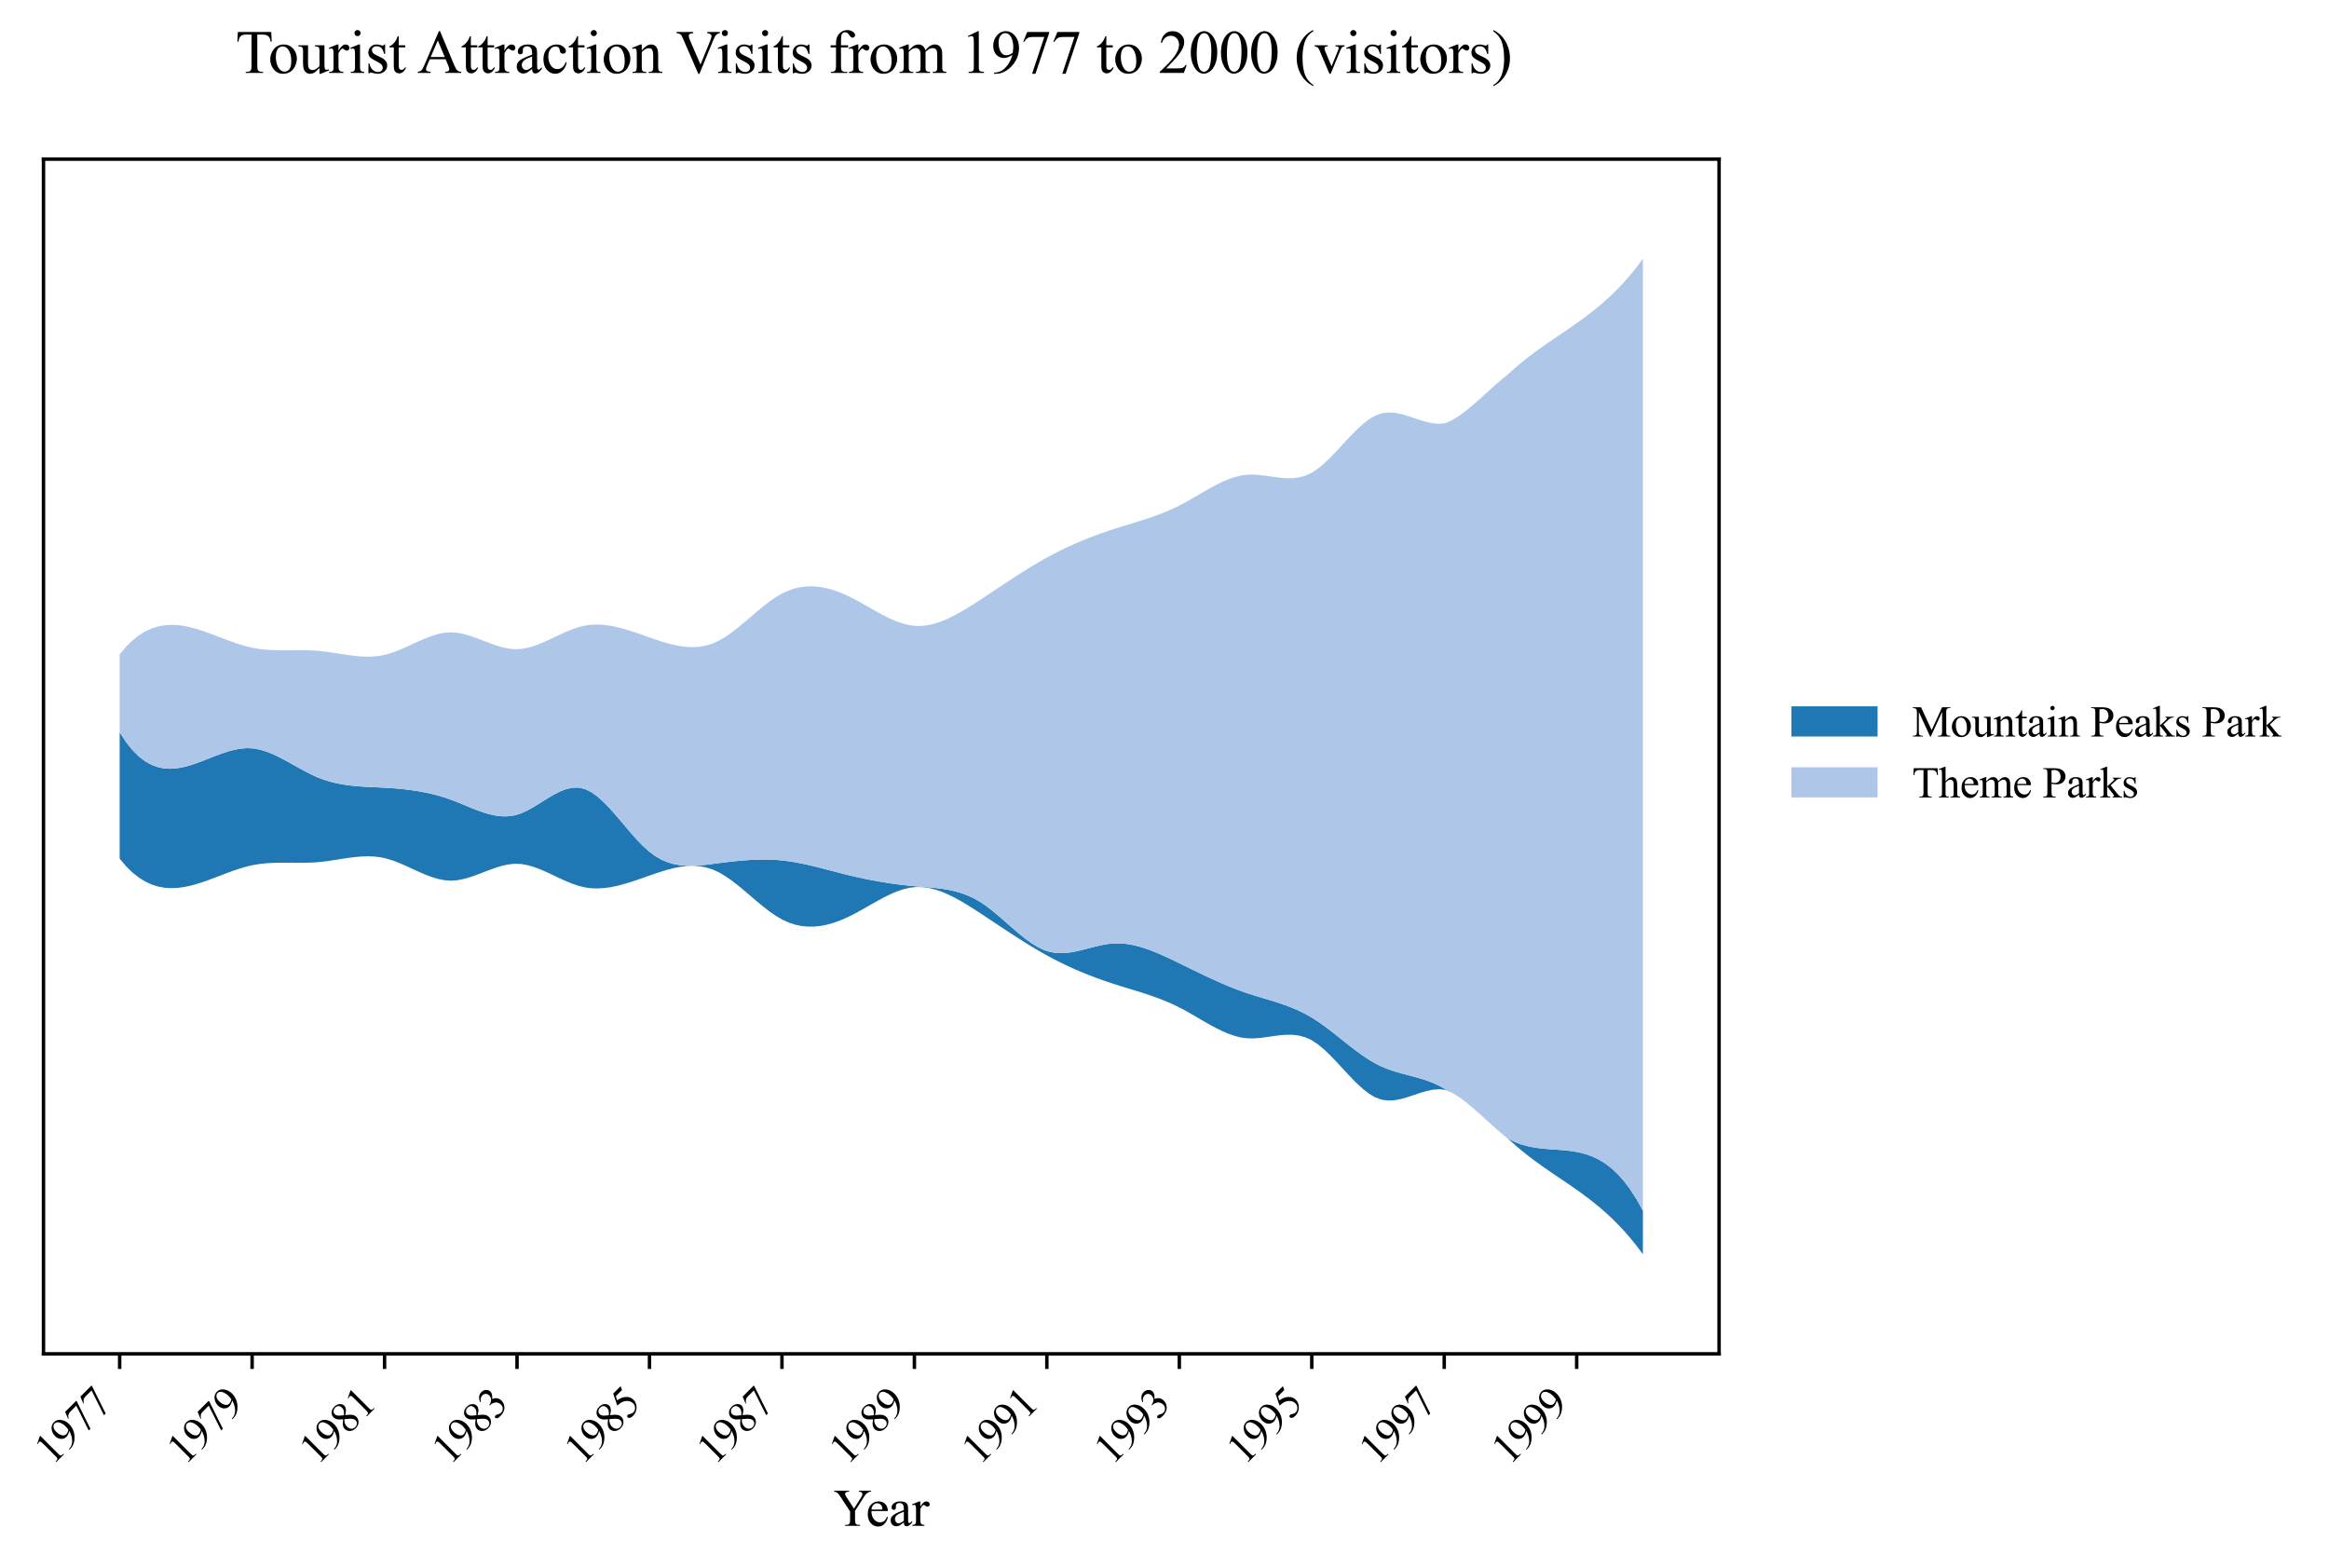 <?xml version="1.0" encoding="utf-8" standalone="no"?>
<!DOCTYPE svg PUBLIC "-//W3C//DTD SVG 1.1//EN"
  "http://www.w3.org/Graphics/SVG/1.1/DTD/svg11.dtd">
<svg xmlns:xlink="http://www.w3.org/1999/xlink" width="540.416pt" height="363.785pt" viewBox="0 0 540.416 363.785" xmlns="http://www.w3.org/2000/svg" version="1.1">
 <defs>
  <style type="text/css">*{stroke-linejoin: round; stroke-linecap: butt}</style>
 </defs>
 <g id="figure_1">
  <g id="patch_1">
   <path d="M 0 363.785 
L 540.416 363.785 
L 540.416 0 
L 0 0 
z
" style="fill: #ffffff"/>
  </g>
  <g id="axes_1">
   <g id="patch_2">
    <path d="M 10.092 314.121 
L 398.892 314.121 
L 398.892 36.921 
L 10.092 36.921 
z
" style="fill: #ffffff"/>
   </g>
   <g id="FillBetweenPolyCollection_1">
    <path d="M 27.765 169.9 
L 27.765 199.229 
L 29.244 200.976 
L 30.722 202.428 
L 32.201 203.605 
L 33.68 204.527 
L 35.159 205.214 
L 36.638 205.687 
L 38.117 205.966 
L 39.596 206.069 
L 41.075 206.019 
L 42.554 205.834 
L 44.032 205.535 
L 45.511 205.142 
L 46.99 204.676 
L 48.469 204.155 
L 49.948 203.601 
L 51.427 203.033 
L 52.906 202.471 
L 54.385 201.937 
L 55.864 201.449 
L 57.342 201.027 
L 58.821 200.693 
L 60.3 200.455 
L 61.779 200.299 
L 63.258 200.21 
L 64.737 200.17 
L 66.216 200.164 
L 67.695 200.174 
L 69.174 200.185 
L 70.652 200.179 
L 72.131 200.141 
L 73.61 200.054 
L 75.089 199.905 
L 76.568 199.706 
L 78.047 199.478 
L 79.526 199.243 
L 81.005 199.024 
L 82.484 198.842 
L 83.962 198.72 
L 85.441 198.678 
L 86.92 198.739 
L 88.399 198.925 
L 89.878 199.257 
L 91.357 199.73 
L 92.836 200.309 
L 94.315 200.957 
L 95.794 201.638 
L 97.272 202.313 
L 98.751 202.948 
L 100.23 203.504 
L 101.709 203.945 
L 103.188 204.234 
L 104.667 204.333 
L 106.146 204.222 
L 107.625 203.933 
L 109.104 203.508 
L 110.582 202.991 
L 112.061 202.426 
L 113.54 201.857 
L 115.019 201.327 
L 116.498 200.88 
L 117.977 200.56 
L 119.456 200.409 
L 120.935 200.468 
L 122.414 200.731 
L 123.892 201.158 
L 125.371 201.712 
L 126.85 202.354 
L 128.329 203.046 
L 129.808 203.748 
L 131.287 204.422 
L 132.766 205.03 
L 134.245 205.534 
L 135.724 205.894 
L 137.202 206.09 
L 138.681 206.137 
L 140.16 206.051 
L 141.639 205.85 
L 143.118 205.552 
L 144.597 205.174 
L 146.076 204.734 
L 147.555 204.249 
L 149.034 203.736 
L 150.512 203.214 
L 151.991 202.699 
L 153.47 202.212 
L 154.949 201.772 
L 156.428 201.401 
L 157.907 201.116 
L 159.386 200.94 
L 160.865 200.892 
L 162.344 200.992 
L 163.822 201.261 
L 165.301 201.718 
L 166.78 202.382 
L 168.259 203.245 
L 169.738 204.268 
L 171.217 205.411 
L 172.696 206.633 
L 174.175 207.895 
L 175.654 209.157 
L 177.132 210.377 
L 178.611 211.518 
L 180.09 212.537 
L 181.569 213.396 
L 183.048 214.064 
L 184.527 214.546 
L 186.006 214.853 
L 187.485 214.995 
L 188.964 214.982 
L 190.442 214.824 
L 191.921 214.533 
L 193.4 214.118 
L 194.879 213.591 
L 196.358 212.961 
L 197.837 212.24 
L 199.316 211.45 
L 200.795 210.618 
L 202.274 209.772 
L 203.752 208.941 
L 205.231 208.151 
L 206.71 207.431 
L 208.189 206.809 
L 209.668 206.312 
L 211.147 205.969 
L 212.626 205.806 
L 214.105 205.835 
L 215.584 206.041 
L 217.062 206.406 
L 218.541 206.91 
L 220.02 207.537 
L 221.499 208.266 
L 222.978 209.081 
L 224.457 209.963 
L 225.936 210.893 
L 227.415 211.854 
L 228.894 212.828 
L 230.372 213.809 
L 231.851 214.79 
L 233.33 215.768 
L 234.809 216.737 
L 236.288 217.692 
L 237.767 218.629 
L 239.246 219.542 
L 240.725 220.426 
L 242.204 221.278 
L 243.682 222.091 
L 245.161 222.865 
L 246.64 223.6 
L 248.119 224.299 
L 249.598 224.963 
L 251.077 225.594 
L 252.556 226.193 
L 254.035 226.762 
L 255.514 227.302 
L 256.992 227.816 
L 258.471 228.304 
L 259.95 228.77 
L 261.429 229.224 
L 262.908 229.674 
L 264.387 230.131 
L 265.866 230.604 
L 267.345 231.103 
L 268.824 231.636 
L 270.303 232.216 
L 271.781 232.849 
L 273.26 233.548 
L 274.739 234.318 
L 276.218 235.145 
L 277.697 236.004 
L 279.176 236.869 
L 280.655 237.714 
L 282.134 238.512 
L 283.613 239.239 
L 285.091 239.869 
L 286.57 240.374 
L 288.049 240.731 
L 289.528 240.912 
L 291.007 240.923 
L 292.486 240.808 
L 293.965 240.617 
L 295.444 240.4 
L 296.923 240.207 
L 298.401 240.086 
L 299.88 240.088 
L 301.359 240.262 
L 302.838 240.658 
L 304.317 241.325 
L 305.796 242.296 
L 307.275 243.525 
L 308.754 244.946 
L 310.233 246.492 
L 311.711 248.094 
L 313.19 249.686 
L 314.669 251.201 
L 316.148 252.572 
L 317.627 253.73 
L 319.106 254.61 
L 320.585 255.147 
L 322.064 255.349 
L 323.543 255.278 
L 325.021 255.002 
L 326.5 254.585 
L 327.979 254.096 
L 329.458 253.598 
L 330.937 253.16 
L 332.416 252.845 
L 333.895 252.722 
L 335.374 252.856 
L 336.853 253.49 
L 338.331 254.397 
L 339.81 255.466 
L 341.289 256.661 
L 342.768 257.943 
L 344.247 259.275 
L 345.726 260.621 
L 347.205 261.941 
L 348.684 263.2 
L 350.163 264.413 
L 351.641 265.746 
L 353.12 266.996 
L 354.599 268.173 
L 356.078 269.29 
L 357.557 270.36 
L 359.036 271.395 
L 360.515 272.407 
L 361.994 273.408 
L 363.473 274.41 
L 364.951 275.426 
L 366.43 276.468 
L 367.909 277.549 
L 369.388 278.68 
L 370.867 279.874 
L 372.346 281.143 
L 373.825 282.499 
L 375.304 283.955 
L 376.783 285.523 
L 378.261 287.216 
L 379.74 289.044 
L 381.219 291.021 
L 381.219 280.915 
L 381.219 280.915 
L 379.74 278.247 
L 378.261 275.948 
L 376.783 273.988 
L 375.304 272.34 
L 373.825 270.974 
L 372.346 269.863 
L 370.867 268.978 
L 369.388 268.289 
L 367.909 267.77 
L 366.43 267.39 
L 364.951 267.122 
L 363.473 266.937 
L 361.994 266.807 
L 360.515 266.703 
L 359.036 266.596 
L 357.557 266.458 
L 356.078 266.261 
L 354.599 265.975 
L 353.12 265.574 
L 351.641 265.026 
L 350.163 264.306 
L 348.684 263.2 
L 347.205 261.941 
L 345.726 260.621 
L 344.247 259.275 
L 342.768 257.943 
L 341.289 256.661 
L 339.81 255.466 
L 338.331 254.397 
L 336.853 253.49 
L 335.374 252.709 
L 333.895 251.887 
L 332.416 251.215 
L 330.937 250.661 
L 329.458 250.195 
L 327.979 249.785 
L 326.5 249.398 
L 325.021 249.005 
L 323.543 248.574 
L 322.064 248.072 
L 320.585 247.469 
L 319.106 246.734 
L 317.627 245.862 
L 316.148 244.876 
L 314.669 243.804 
L 313.19 242.67 
L 311.711 241.502 
L 310.233 240.326 
L 308.754 239.167 
L 307.275 238.052 
L 305.796 237.007 
L 304.317 236.058 
L 302.838 235.224 
L 301.359 234.494 
L 299.88 233.852 
L 298.401 233.283 
L 296.923 232.77 
L 295.444 232.297 
L 293.965 231.848 
L 292.486 231.407 
L 291.007 230.958 
L 289.528 230.485 
L 288.049 229.973 
L 286.57 229.418 
L 285.091 228.825 
L 283.613 228.2 
L 282.134 227.546 
L 280.655 226.869 
L 279.176 226.173 
L 277.697 225.464 
L 276.218 224.745 
L 274.739 224.022 
L 273.26 223.3 
L 271.781 222.587 
L 270.303 221.895 
L 268.824 221.241 
L 267.345 220.637 
L 265.866 220.099 
L 264.387 219.64 
L 262.908 219.275 
L 261.429 219.019 
L 259.95 218.886 
L 258.471 218.89 
L 256.992 219.039 
L 255.514 219.307 
L 254.035 219.652 
L 252.556 220.036 
L 251.077 220.417 
L 249.598 220.756 
L 248.119 221.012 
L 246.64 221.145 
L 245.161 221.115 
L 243.682 220.881 
L 242.204 220.404 
L 240.725 219.685 
L 239.246 218.765 
L 237.767 217.685 
L 236.288 216.488 
L 234.809 215.218 
L 233.33 213.916 
L 231.851 212.625 
L 230.372 211.388 
L 228.894 210.247 
L 227.415 209.245 
L 225.936 208.411 
L 224.457 207.734 
L 222.978 207.195 
L 221.499 206.774 
L 220.02 206.451 
L 218.541 206.208 
L 217.062 206.025 
L 215.584 205.882 
L 214.105 205.761 
L 212.626 205.642 
L 211.147 205.506 
L 209.668 205.347 
L 208.189 205.166 
L 206.71 204.962 
L 205.231 204.735 
L 203.752 204.486 
L 202.274 204.216 
L 200.795 203.923 
L 199.316 203.609 
L 197.837 203.274 
L 196.358 202.918 
L 194.879 202.544 
L 193.4 202.159 
L 191.921 201.771 
L 190.442 201.389 
L 188.964 201.02 
L 187.485 200.672 
L 186.006 200.352 
L 184.527 200.07 
L 183.048 199.832 
L 181.569 199.646 
L 180.09 199.52 
L 178.611 199.449 
L 177.132 199.43 
L 175.654 199.456 
L 174.175 199.522 
L 172.696 199.622 
L 171.217 199.753 
L 169.738 199.907 
L 168.259 200.08 
L 166.78 200.267 
L 165.301 200.461 
L 163.822 200.646 
L 162.344 200.795 
L 160.865 200.883 
L 159.386 200.881 
L 157.907 200.763 
L 156.428 200.502 
L 154.949 200.072 
L 153.47 199.445 
L 151.991 198.595 
L 150.512 197.494 
L 149.034 196.138 
L 147.555 194.585 
L 146.076 192.9 
L 144.597 191.152 
L 143.118 189.406 
L 141.639 187.73 
L 140.16 186.19 
L 138.681 184.854 
L 137.202 183.788 
L 135.724 183.059 
L 134.245 182.726 
L 132.766 182.766 
L 131.287 183.115 
L 129.808 183.706 
L 128.329 184.475 
L 126.85 185.357 
L 125.371 186.285 
L 123.892 187.196 
L 122.414 188.024 
L 120.935 188.703 
L 119.456 189.169 
L 117.977 189.394 
L 116.498 189.406 
L 115.019 189.234 
L 113.54 188.912 
L 112.061 188.469 
L 110.582 187.938 
L 109.104 187.35 
L 107.625 186.735 
L 106.146 186.127 
L 104.667 185.555 
L 103.188 185.046 
L 101.709 184.602 
L 100.23 184.218 
L 98.751 183.889 
L 97.272 183.611 
L 95.794 183.377 
L 94.315 183.185 
L 92.836 183.027 
L 91.357 182.901 
L 89.878 182.8 
L 88.399 182.72 
L 86.92 182.65 
L 85.441 182.579 
L 83.962 182.492 
L 82.484 182.376 
L 81.005 182.218 
L 79.526 182.005 
L 78.047 181.723 
L 76.568 181.358 
L 75.089 180.898 
L 73.61 180.329 
L 72.131 179.65 
L 70.652 178.889 
L 69.174 178.077 
L 67.695 177.246 
L 66.216 176.428 
L 64.737 175.656 
L 63.258 174.96 
L 61.779 174.373 
L 60.3 173.928 
L 58.821 173.654 
L 57.342 173.581 
L 55.864 173.694 
L 54.385 173.963 
L 52.906 174.357 
L 51.427 174.845 
L 49.948 175.394 
L 48.469 175.975 
L 46.99 176.556 
L 45.511 177.105 
L 44.032 177.592 
L 42.554 177.985 
L 41.075 178.254 
L 39.596 178.366 
L 38.117 178.291 
L 36.638 177.997 
L 35.159 177.454 
L 33.68 176.63 
L 32.201 175.493 
L 30.722 174.014 
L 29.244 172.16 
L 27.765 169.9 
z
" clip-path="url(#pa3f9a7dbad)" style="fill: #1f77b4"/>
   </g>
   <g id="FillBetweenPolyCollection_2">
    <path d="M 27.765 151.814 
L 27.765 169.9 
L 29.244 172.16 
L 30.722 174.014 
L 32.201 175.493 
L 33.68 176.63 
L 35.159 177.454 
L 36.638 177.997 
L 38.117 178.291 
L 39.596 178.366 
L 41.075 178.254 
L 42.554 177.985 
L 44.032 177.592 
L 45.511 177.105 
L 46.99 176.556 
L 48.469 175.975 
L 49.948 175.394 
L 51.427 174.845 
L 52.906 174.357 
L 54.385 173.963 
L 55.864 173.694 
L 57.342 173.581 
L 58.821 173.654 
L 60.3 173.928 
L 61.779 174.373 
L 63.258 174.96 
L 64.737 175.656 
L 66.216 176.428 
L 67.695 177.246 
L 69.174 178.077 
L 70.652 178.889 
L 72.131 179.65 
L 73.61 180.329 
L 75.089 180.898 
L 76.568 181.358 
L 78.047 181.723 
L 79.526 182.005 
L 81.005 182.218 
L 82.484 182.376 
L 83.962 182.492 
L 85.441 182.579 
L 86.92 182.65 
L 88.399 182.72 
L 89.878 182.8 
L 91.357 182.901 
L 92.836 183.027 
L 94.315 183.185 
L 95.794 183.377 
L 97.272 183.611 
L 98.751 183.889 
L 100.23 184.218 
L 101.709 184.602 
L 103.188 185.046 
L 104.667 185.555 
L 106.146 186.127 
L 107.625 186.735 
L 109.104 187.35 
L 110.582 187.938 
L 112.061 188.469 
L 113.54 188.912 
L 115.019 189.234 
L 116.498 189.406 
L 117.977 189.394 
L 119.456 189.169 
L 120.935 188.703 
L 122.414 188.024 
L 123.892 187.196 
L 125.371 186.285 
L 126.85 185.357 
L 128.329 184.475 
L 129.808 183.706 
L 131.287 183.115 
L 132.766 182.766 
L 134.245 182.726 
L 135.724 183.059 
L 137.202 183.788 
L 138.681 184.854 
L 140.16 186.19 
L 141.639 187.73 
L 143.118 189.406 
L 144.597 191.152 
L 146.076 192.9 
L 147.555 194.585 
L 149.034 196.138 
L 150.512 197.494 
L 151.991 198.595 
L 153.47 199.445 
L 154.949 200.072 
L 156.428 200.502 
L 157.907 200.763 
L 159.386 200.881 
L 160.865 200.883 
L 162.344 200.795 
L 163.822 200.646 
L 165.301 200.461 
L 166.78 200.267 
L 168.259 200.08 
L 169.738 199.907 
L 171.217 199.753 
L 172.696 199.622 
L 174.175 199.522 
L 175.654 199.456 
L 177.132 199.43 
L 178.611 199.449 
L 180.09 199.52 
L 181.569 199.646 
L 183.048 199.832 
L 184.527 200.07 
L 186.006 200.352 
L 187.485 200.672 
L 188.964 201.02 
L 190.442 201.389 
L 191.921 201.771 
L 193.4 202.159 
L 194.879 202.544 
L 196.358 202.918 
L 197.837 203.274 
L 199.316 203.609 
L 200.795 203.923 
L 202.274 204.216 
L 203.752 204.486 
L 205.231 204.735 
L 206.71 204.962 
L 208.189 205.166 
L 209.668 205.347 
L 211.147 205.506 
L 212.626 205.642 
L 214.105 205.761 
L 215.584 205.882 
L 217.062 206.025 
L 218.541 206.208 
L 220.02 206.451 
L 221.499 206.774 
L 222.978 207.195 
L 224.457 207.734 
L 225.936 208.411 
L 227.415 209.245 
L 228.894 210.247 
L 230.372 211.388 
L 231.851 212.625 
L 233.33 213.916 
L 234.809 215.218 
L 236.288 216.488 
L 237.767 217.685 
L 239.246 218.765 
L 240.725 219.685 
L 242.204 220.404 
L 243.682 220.881 
L 245.161 221.115 
L 246.64 221.145 
L 248.119 221.012 
L 249.598 220.756 
L 251.077 220.417 
L 252.556 220.036 
L 254.035 219.652 
L 255.514 219.307 
L 256.992 219.039 
L 258.471 218.89 
L 259.95 218.886 
L 261.429 219.019 
L 262.908 219.275 
L 264.387 219.64 
L 265.866 220.099 
L 267.345 220.637 
L 268.824 221.241 
L 270.303 221.895 
L 271.781 222.587 
L 273.26 223.3 
L 274.739 224.022 
L 276.218 224.745 
L 277.697 225.464 
L 279.176 226.173 
L 280.655 226.869 
L 282.134 227.546 
L 283.613 228.2 
L 285.091 228.825 
L 286.57 229.418 
L 288.049 229.973 
L 289.528 230.485 
L 291.007 230.958 
L 292.486 231.407 
L 293.965 231.848 
L 295.444 232.297 
L 296.923 232.77 
L 298.401 233.283 
L 299.88 233.852 
L 301.359 234.494 
L 302.838 235.224 
L 304.317 236.058 
L 305.796 237.007 
L 307.275 238.052 
L 308.754 239.167 
L 310.233 240.326 
L 311.711 241.502 
L 313.19 242.67 
L 314.669 243.804 
L 316.148 244.876 
L 317.627 245.862 
L 319.106 246.734 
L 320.585 247.469 
L 322.064 248.072 
L 323.543 248.574 
L 325.021 249.005 
L 326.5 249.398 
L 327.979 249.785 
L 329.458 250.195 
L 330.937 250.661 
L 332.416 251.215 
L 333.895 251.887 
L 335.374 252.709 
L 336.853 253.49 
L 338.331 254.397 
L 339.81 255.466 
L 341.289 256.661 
L 342.768 257.943 
L 344.247 259.275 
L 345.726 260.621 
L 347.205 261.941 
L 348.684 263.2 
L 350.163 264.306 
L 351.641 265.026 
L 353.12 265.574 
L 354.599 265.975 
L 356.078 266.261 
L 357.557 266.458 
L 359.036 266.596 
L 360.515 266.703 
L 361.994 266.807 
L 363.473 266.937 
L 364.951 267.122 
L 366.43 267.39 
L 367.909 267.77 
L 369.388 268.289 
L 370.867 268.978 
L 372.346 269.863 
L 373.825 270.974 
L 375.304 272.34 
L 376.783 273.988 
L 378.261 275.948 
L 379.74 278.247 
L 381.219 280.915 
L 381.219 60.021 
L 381.219 60.021 
L 379.74 61.998 
L 378.261 63.827 
L 376.783 65.519 
L 375.304 67.087 
L 373.825 68.543 
L 372.346 69.9 
L 370.867 71.169 
L 369.388 72.363 
L 367.909 73.494 
L 366.43 74.574 
L 364.951 75.616 
L 363.473 76.633 
L 361.994 77.635 
L 360.515 78.636 
L 359.036 79.648 
L 357.557 80.682 
L 356.078 81.752 
L 354.599 82.87 
L 353.12 84.047 
L 351.641 85.296 
L 350.163 86.63 
L 348.684 87.843 
L 347.205 89.101 
L 345.726 90.422 
L 344.247 91.767 
L 342.768 93.1 
L 341.289 94.382 
L 339.81 95.576 
L 338.331 96.646 
L 336.853 97.553 
L 335.374 98.187 
L 333.895 98.32 
L 332.416 98.197 
L 330.937 97.883 
L 329.458 97.444 
L 327.979 96.947 
L 326.5 96.457 
L 325.021 96.041 
L 323.543 95.764 
L 322.064 95.694 
L 320.585 95.895 
L 319.106 96.433 
L 317.627 97.312 
L 316.148 98.471 
L 314.669 99.841 
L 313.19 101.356 
L 311.711 102.948 
L 310.233 104.551 
L 308.754 106.096 
L 307.275 107.517 
L 305.796 108.747 
L 304.317 109.717 
L 302.838 110.385 
L 301.359 110.78 
L 299.88 110.954 
L 298.401 110.956 
L 296.923 110.836 
L 295.444 110.642 
L 293.965 110.425 
L 292.486 110.235 
L 291.007 110.12 
L 289.528 110.13 
L 288.049 110.312 
L 286.57 110.668 
L 285.091 111.174 
L 283.613 111.803 
L 282.134 112.53 
L 280.655 113.329 
L 279.176 114.174 
L 277.697 115.039 
L 276.218 115.898 
L 274.739 116.725 
L 273.26 117.495 
L 271.781 118.193 
L 270.303 118.827 
L 268.824 119.406 
L 267.345 119.94 
L 265.866 120.439 
L 264.387 120.911 
L 262.908 121.368 
L 261.429 121.818 
L 259.95 122.272 
L 258.471 122.739 
L 256.992 123.227 
L 255.514 123.74 
L 254.035 124.281 
L 252.556 124.85 
L 251.077 125.449 
L 249.598 126.079 
L 248.119 126.743 
L 246.64 127.442 
L 245.161 128.178 
L 243.682 128.952 
L 242.204 129.765 
L 240.725 130.616 
L 239.246 131.501 
L 237.767 132.414 
L 236.288 133.351 
L 234.809 134.306 
L 233.33 135.275 
L 231.851 136.252 
L 230.372 137.234 
L 228.894 138.214 
L 227.415 139.189 
L 225.936 140.149 
L 224.457 141.08 
L 222.978 141.961 
L 221.499 142.776 
L 220.02 143.506 
L 218.541 144.132 
L 217.062 144.637 
L 215.584 145.001 
L 214.105 145.207 
L 212.626 145.237 
L 211.147 145.074 
L 209.668 144.73 
L 208.189 144.233 
L 206.71 143.611 
L 205.231 142.891 
L 203.752 142.102 
L 202.274 141.27 
L 200.795 140.425 
L 199.316 139.593 
L 197.837 138.803 
L 196.358 138.082 
L 194.879 137.452 
L 193.4 136.924 
L 191.921 136.51 
L 190.442 136.218 
L 188.964 136.061 
L 187.485 136.048 
L 186.006 136.189 
L 184.527 136.496 
L 183.048 136.978 
L 181.569 137.647 
L 180.09 138.505 
L 178.611 139.525 
L 177.132 140.665 
L 175.654 141.886 
L 174.175 143.147 
L 172.696 144.409 
L 171.217 145.632 
L 169.738 146.774 
L 168.259 147.797 
L 166.78 148.66 
L 165.301 149.325 
L 163.822 149.782 
L 162.344 150.05 
L 160.865 150.15 
L 159.386 150.102 
L 157.907 149.926 
L 156.428 149.642 
L 154.949 149.27 
L 153.47 148.83 
L 151.991 148.343 
L 150.512 147.829 
L 149.034 147.306 
L 147.555 146.794 
L 146.076 146.309 
L 144.597 145.868 
L 143.118 145.49 
L 141.639 145.192 
L 140.16 144.992 
L 138.681 144.906 
L 137.202 144.952 
L 135.724 145.149 
L 134.245 145.509 
L 132.766 146.012 
L 131.287 146.62 
L 129.808 147.295 
L 128.329 147.997 
L 126.85 148.688 
L 125.371 149.33 
L 123.892 149.884 
L 122.414 150.312 
L 120.935 150.574 
L 119.456 150.633 
L 117.977 150.483 
L 116.498 150.162 
L 115.019 149.715 
L 113.54 149.185 
L 112.061 148.616 
L 110.582 148.052 
L 109.104 147.535 
L 107.625 147.11 
L 106.146 146.82 
L 104.667 146.709 
L 103.188 146.809 
L 101.709 147.097 
L 100.23 147.538 
L 98.751 148.094 
L 97.272 148.729 
L 95.794 149.405 
L 94.315 150.086 
L 92.836 150.734 
L 91.357 151.313 
L 89.878 151.786 
L 88.399 152.118 
L 86.92 152.303 
L 85.441 152.365 
L 83.962 152.323 
L 82.484 152.2 
L 81.005 152.018 
L 79.526 151.799 
L 78.047 151.565 
L 76.568 151.337 
L 75.089 151.138 
L 73.61 150.988 
L 72.131 150.901 
L 70.652 150.863 
L 69.174 150.858 
L 67.695 150.868 
L 66.216 150.879 
L 64.737 150.872 
L 63.258 150.832 
L 61.779 150.743 
L 60.3 150.588 
L 58.821 150.349 
L 57.342 150.015 
L 55.864 149.594 
L 54.385 149.106 
L 52.906 148.571 
L 51.427 148.01 
L 49.948 147.442 
L 48.469 146.887 
L 46.99 146.367 
L 45.511 145.9 
L 44.032 145.507 
L 42.554 145.208 
L 41.075 145.024 
L 39.596 144.973 
L 38.117 145.077 
L 36.638 145.355 
L 35.159 145.828 
L 33.68 146.515 
L 32.201 147.438 
L 30.722 148.615 
L 29.244 150.067 
L 27.765 151.814 
z
" clip-path="url(#pa3f9a7dbad)" style="fill: #aec7e8"/>
   </g>
   <g id="matplotlib.axis_1">
    <g id="xtick_1">
     <g id="line2d_1">
      <defs>
       <path id="mbc56d8bcb4" d="M 0 0 
L 0 3.5 
" style="stroke: #000000; stroke-width: 0.8"/>
      </defs>
      <g>
       <use xlink:href="#mbc56d8bcb4" x="27.765" y="314.121" style="stroke: #000000; stroke-width: 0.8"/>
      </g>
     </g>
     <g id="text_1">
      <!-- 1977 -->
      <g transform="translate(12.11 340.173) rotate(-45) scale(0.1 -0.1)">
       <defs>
        <path id="TimesNewRomanPSMT-31" d="M 750 3822 
L 1781 4325 
L 1884 4325 
L 1884 747 
Q 1884 391 1914 303 
Q 1944 216 2037 169 
Q 2131 122 2419 116 
L 2419 0 
L 825 0 
L 825 116 
Q 1125 122 1212 167 
Q 1300 213 1334 289 
Q 1369 366 1369 747 
L 1369 3034 
Q 1369 3497 1338 3628 
Q 1316 3728 1258 3775 
Q 1200 3822 1119 3822 
Q 1003 3822 797 3725 
L 750 3822 
z
" transform="scale(0.016)"/>
        <path id="TimesNewRomanPSMT-39" d="M 338 -88 
L 338 28 
Q 744 34 1094 217 
Q 1444 400 1770 856 
Q 2097 1313 2225 1859 
Q 1734 1544 1338 1544 
Q 891 1544 572 1889 
Q 253 2234 253 2806 
Q 253 3363 572 3797 
Q 956 4325 1575 4325 
Q 2097 4325 2469 3894 
Q 2925 3359 2925 2575 
Q 2925 1869 2578 1258 
Q 2231 647 1613 244 
Q 1109 -88 516 -88 
L 338 -88 
z
M 2275 2091 
Q 2331 2497 2331 2741 
Q 2331 3044 2228 3395 
Q 2125 3747 1936 3934 
Q 1747 4122 1506 4122 
Q 1228 4122 1018 3872 
Q 809 3622 809 3128 
Q 809 2469 1088 2097 
Q 1291 1828 1588 1828 
Q 1731 1828 1928 1897 
Q 2125 1966 2275 2091 
z
" transform="scale(0.016)"/>
        <path id="TimesNewRomanPSMT-37" d="M 644 4238 
L 2916 4238 
L 2916 4119 
L 1503 -88 
L 1153 -88 
L 2419 3728 
L 1253 3728 
Q 900 3728 750 3644 
Q 488 3500 328 3200 
L 238 3234 
L 644 4238 
z
" transform="scale(0.016)"/>
       </defs>
       <use xlink:href="#TimesNewRomanPSMT-31"/>
       <use xlink:href="#TimesNewRomanPSMT-39" transform="translate(50 0)"/>
       <use xlink:href="#TimesNewRomanPSMT-37" transform="translate(100 0)"/>
       <use xlink:href="#TimesNewRomanPSMT-37" transform="translate(150 0)"/>
      </g>
     </g>
    </g>
    <g id="xtick_2">
     <g id="line2d_2">
      <g>
       <use xlink:href="#mbc56d8bcb4" x="58.5" y="314.121" style="stroke: #000000; stroke-width: 0.8"/>
      </g>
     </g>
     <g id="text_2">
      <!-- 1979 -->
      <g transform="translate(42.845 340.173) rotate(-45) scale(0.1 -0.1)">
       <use xlink:href="#TimesNewRomanPSMT-31"/>
       <use xlink:href="#TimesNewRomanPSMT-39" transform="translate(50 0)"/>
       <use xlink:href="#TimesNewRomanPSMT-37" transform="translate(100 0)"/>
       <use xlink:href="#TimesNewRomanPSMT-39" transform="translate(150 0)"/>
      </g>
     </g>
    </g>
    <g id="xtick_3">
     <g id="line2d_3">
      <g>
       <use xlink:href="#mbc56d8bcb4" x="89.235" y="314.121" style="stroke: #000000; stroke-width: 0.8"/>
      </g>
     </g>
     <g id="text_3">
      <!-- 1981 -->
      <g transform="translate(73.58 340.173) rotate(-45) scale(0.1 -0.1)">
       <defs>
        <path id="TimesNewRomanPSMT-38" d="M 1228 2134 
Q 725 2547 579 2797 
Q 434 3047 434 3316 
Q 434 3728 753 4026 
Q 1072 4325 1600 4325 
Q 2113 4325 2425 4047 
Q 2738 3769 2738 3413 
Q 2738 3175 2569 2928 
Q 2400 2681 1866 2347 
Q 2416 1922 2594 1678 
Q 2831 1359 2831 1006 
Q 2831 559 2490 242 
Q 2150 -75 1597 -75 
Q 994 -75 656 303 
Q 388 606 388 966 
Q 388 1247 577 1523 
Q 766 1800 1228 2134 
z
M 1719 2469 
Q 2094 2806 2194 3001 
Q 2294 3197 2294 3444 
Q 2294 3772 2109 3958 
Q 1925 4144 1606 4144 
Q 1288 4144 1088 3959 
Q 888 3775 888 3528 
Q 888 3366 970 3203 
Q 1053 3041 1206 2894 
L 1719 2469 
z
M 1375 2016 
Q 1116 1797 991 1539 
Q 866 1281 866 981 
Q 866 578 1086 336 
Q 1306 94 1647 94 
Q 1984 94 2187 284 
Q 2391 475 2391 747 
Q 2391 972 2272 1150 
Q 2050 1481 1375 2016 
z
" transform="scale(0.016)"/>
       </defs>
       <use xlink:href="#TimesNewRomanPSMT-31"/>
       <use xlink:href="#TimesNewRomanPSMT-39" transform="translate(50 0)"/>
       <use xlink:href="#TimesNewRomanPSMT-38" transform="translate(100 0)"/>
       <use xlink:href="#TimesNewRomanPSMT-31" transform="translate(150 0)"/>
      </g>
     </g>
    </g>
    <g id="xtick_4">
     <g id="line2d_4">
      <g>
       <use xlink:href="#mbc56d8bcb4" x="119.97" y="314.121" style="stroke: #000000; stroke-width: 0.8"/>
      </g>
     </g>
     <g id="text_4">
      <!-- 1983 -->
      <g transform="translate(104.316 340.173) rotate(-45) scale(0.1 -0.1)">
       <defs>
        <path id="TimesNewRomanPSMT-33" d="M 325 3431 
Q 506 3859 782 4092 
Q 1059 4325 1472 4325 
Q 1981 4325 2253 3994 
Q 2459 3747 2459 3466 
Q 2459 3003 1878 2509 
Q 2269 2356 2469 2072 
Q 2669 1788 2669 1403 
Q 2669 853 2319 450 
Q 1863 -75 997 -75 
Q 569 -75 414 31 
Q 259 138 259 259 
Q 259 350 332 419 
Q 406 488 509 488 
Q 588 488 669 463 
Q 722 447 909 348 
Q 1097 250 1169 231 
Q 1284 197 1416 197 
Q 1734 197 1970 444 
Q 2206 691 2206 1028 
Q 2206 1275 2097 1509 
Q 2016 1684 1919 1775 
Q 1784 1900 1550 2001 
Q 1316 2103 1072 2103 
L 972 2103 
L 972 2197 
Q 1219 2228 1467 2375 
Q 1716 2522 1828 2728 
Q 1941 2934 1941 3181 
Q 1941 3503 1739 3701 
Q 1538 3900 1238 3900 
Q 753 3900 428 3381 
L 325 3431 
z
" transform="scale(0.016)"/>
       </defs>
       <use xlink:href="#TimesNewRomanPSMT-31"/>
       <use xlink:href="#TimesNewRomanPSMT-39" transform="translate(50 0)"/>
       <use xlink:href="#TimesNewRomanPSMT-38" transform="translate(100 0)"/>
       <use xlink:href="#TimesNewRomanPSMT-33" transform="translate(150 0)"/>
      </g>
     </g>
    </g>
    <g id="xtick_5">
     <g id="line2d_5">
      <g>
       <use xlink:href="#mbc56d8bcb4" x="150.705" y="314.121" style="stroke: #000000; stroke-width: 0.8"/>
      </g>
     </g>
     <g id="text_5">
      <!-- 1985 -->
      <g transform="translate(135.051 340.173) rotate(-45) scale(0.1 -0.1)">
       <defs>
        <path id="TimesNewRomanPSMT-35" d="M 2778 4238 
L 2534 3706 
L 1259 3706 
L 981 3138 
Q 1809 3016 2294 2522 
Q 2709 2097 2709 1522 
Q 2709 1188 2573 903 
Q 2438 619 2231 419 
Q 2025 219 1772 97 
Q 1413 -75 1034 -75 
Q 653 -75 479 54 
Q 306 184 306 341 
Q 306 428 378 495 
Q 450 563 559 563 
Q 641 563 702 538 
Q 763 513 909 409 
Q 1144 247 1384 247 
Q 1750 247 2026 523 
Q 2303 800 2303 1197 
Q 2303 1581 2056 1914 
Q 1809 2247 1375 2428 
Q 1034 2569 447 2591 
L 1259 4238 
L 2778 4238 
z
" transform="scale(0.016)"/>
       </defs>
       <use xlink:href="#TimesNewRomanPSMT-31"/>
       <use xlink:href="#TimesNewRomanPSMT-39" transform="translate(50 0)"/>
       <use xlink:href="#TimesNewRomanPSMT-38" transform="translate(100 0)"/>
       <use xlink:href="#TimesNewRomanPSMT-35" transform="translate(150 0)"/>
      </g>
     </g>
    </g>
    <g id="xtick_6">
     <g id="line2d_6">
      <g>
       <use xlink:href="#mbc56d8bcb4" x="181.441" y="314.121" style="stroke: #000000; stroke-width: 0.8"/>
      </g>
     </g>
     <g id="text_6">
      <!-- 1987 -->
      <g transform="translate(165.786 340.173) rotate(-45) scale(0.1 -0.1)">
       <use xlink:href="#TimesNewRomanPSMT-31"/>
       <use xlink:href="#TimesNewRomanPSMT-39" transform="translate(50 0)"/>
       <use xlink:href="#TimesNewRomanPSMT-38" transform="translate(100 0)"/>
       <use xlink:href="#TimesNewRomanPSMT-37" transform="translate(150 0)"/>
      </g>
     </g>
    </g>
    <g id="xtick_7">
     <g id="line2d_7">
      <g>
       <use xlink:href="#mbc56d8bcb4" x="212.176" y="314.121" style="stroke: #000000; stroke-width: 0.8"/>
      </g>
     </g>
     <g id="text_7">
      <!-- 1989 -->
      <g transform="translate(196.521 340.173) rotate(-45) scale(0.1 -0.1)">
       <use xlink:href="#TimesNewRomanPSMT-31"/>
       <use xlink:href="#TimesNewRomanPSMT-39" transform="translate(50 0)"/>
       <use xlink:href="#TimesNewRomanPSMT-38" transform="translate(100 0)"/>
       <use xlink:href="#TimesNewRomanPSMT-39" transform="translate(150 0)"/>
      </g>
     </g>
    </g>
    <g id="xtick_8">
     <g id="line2d_8">
      <g>
       <use xlink:href="#mbc56d8bcb4" x="242.911" y="314.121" style="stroke: #000000; stroke-width: 0.8"/>
      </g>
     </g>
     <g id="text_8">
      <!-- 1991 -->
      <g transform="translate(227.256 340.173) rotate(-45) scale(0.1 -0.1)">
       <use xlink:href="#TimesNewRomanPSMT-31"/>
       <use xlink:href="#TimesNewRomanPSMT-39" transform="translate(50 0)"/>
       <use xlink:href="#TimesNewRomanPSMT-39" transform="translate(100 0)"/>
       <use xlink:href="#TimesNewRomanPSMT-31" transform="translate(150 0)"/>
      </g>
     </g>
    </g>
    <g id="xtick_9">
     <g id="line2d_9">
      <g>
       <use xlink:href="#mbc56d8bcb4" x="273.646" y="314.121" style="stroke: #000000; stroke-width: 0.8"/>
      </g>
     </g>
     <g id="text_9">
      <!-- 1993 -->
      <g transform="translate(257.991 340.173) rotate(-45) scale(0.1 -0.1)">
       <use xlink:href="#TimesNewRomanPSMT-31"/>
       <use xlink:href="#TimesNewRomanPSMT-39" transform="translate(50 0)"/>
       <use xlink:href="#TimesNewRomanPSMT-39" transform="translate(100 0)"/>
       <use xlink:href="#TimesNewRomanPSMT-33" transform="translate(150 0)"/>
      </g>
     </g>
    </g>
    <g id="xtick_10">
     <g id="line2d_10">
      <g>
       <use xlink:href="#mbc56d8bcb4" x="304.381" y="314.121" style="stroke: #000000; stroke-width: 0.8"/>
      </g>
     </g>
     <g id="text_10">
      <!-- 1995 -->
      <g transform="translate(288.727 340.173) rotate(-45) scale(0.1 -0.1)">
       <use xlink:href="#TimesNewRomanPSMT-31"/>
       <use xlink:href="#TimesNewRomanPSMT-39" transform="translate(50 0)"/>
       <use xlink:href="#TimesNewRomanPSMT-39" transform="translate(100 0)"/>
       <use xlink:href="#TimesNewRomanPSMT-35" transform="translate(150 0)"/>
      </g>
     </g>
    </g>
    <g id="xtick_11">
     <g id="line2d_11">
      <g>
       <use xlink:href="#mbc56d8bcb4" x="335.116" y="314.121" style="stroke: #000000; stroke-width: 0.8"/>
      </g>
     </g>
     <g id="text_11">
      <!-- 1997 -->
      <g transform="translate(319.462 340.173) rotate(-45) scale(0.1 -0.1)">
       <use xlink:href="#TimesNewRomanPSMT-31"/>
       <use xlink:href="#TimesNewRomanPSMT-39" transform="translate(50 0)"/>
       <use xlink:href="#TimesNewRomanPSMT-39" transform="translate(100 0)"/>
       <use xlink:href="#TimesNewRomanPSMT-37" transform="translate(150 0)"/>
      </g>
     </g>
    </g>
    <g id="xtick_12">
     <g id="line2d_12">
      <g>
       <use xlink:href="#mbc56d8bcb4" x="365.852" y="314.121" style="stroke: #000000; stroke-width: 0.8"/>
      </g>
     </g>
     <g id="text_12">
      <!-- 1999 -->
      <g transform="translate(350.197 340.173) rotate(-45) scale(0.1 -0.1)">
       <use xlink:href="#TimesNewRomanPSMT-31"/>
       <use xlink:href="#TimesNewRomanPSMT-39" transform="translate(50 0)"/>
       <use xlink:href="#TimesNewRomanPSMT-39" transform="translate(100 0)"/>
       <use xlink:href="#TimesNewRomanPSMT-39" transform="translate(150 0)"/>
      </g>
     </g>
    </g>
    <g id="text_13">
     <!-- Year -->
     <g transform="translate(193.434 354.018) scale(0.12 -0.12)">
      <defs>
       <path id="TimesNewRomanPSMT-59" d="M 3050 4238 
L 4528 4238 
L 4528 4122 
L 4447 4122 
Q 4366 4122 4209 4050 
Q 4053 3978 3925 3843 
Q 3797 3709 3609 3406 
L 2588 1797 
L 2588 734 
Q 2588 344 2675 247 
Q 2794 116 3050 116 
L 3188 116 
L 3188 0 
L 1388 0 
L 1388 116 
L 1538 116 
Q 1806 116 1919 278 
Q 1988 378 1988 734 
L 1988 1738 
L 825 3513 
Q 619 3825 545 3903 
Q 472 3981 241 4091 
Q 178 4122 59 4122 
L 59 4238 
L 1872 4238 
L 1872 4122 
L 1778 4122 
Q 1631 4122 1507 4053 
Q 1384 3984 1384 3847 
Q 1384 3734 1575 3441 
L 2459 2075 
L 3291 3381 
Q 3478 3675 3478 3819 
Q 3478 3906 3433 3975 
Q 3388 4044 3303 4083 
Q 3219 4122 3050 4122 
L 3050 4238 
z
" transform="scale(0.016)"/>
       <path id="TimesNewRomanPSMT-65" d="M 681 1784 
Q 678 1147 991 784 
Q 1303 422 1725 422 
Q 2006 422 2214 576 
Q 2422 731 2563 1106 
L 2659 1044 
Q 2594 616 2278 264 
Q 1963 -88 1488 -88 
Q 972 -88 605 314 
Q 238 716 238 1394 
Q 238 2128 614 2539 
Q 991 2950 1559 2950 
Q 2041 2950 2350 2633 
Q 2659 2316 2659 1784 
L 681 1784 
z
M 681 1966 
L 2006 1966 
Q 1991 2241 1941 2353 
Q 1863 2528 1708 2628 
Q 1553 2728 1384 2728 
Q 1125 2728 920 2526 
Q 716 2325 681 1966 
z
" transform="scale(0.016)"/>
       <path id="TimesNewRomanPSMT-61" d="M 1822 413 
Q 1381 72 1269 19 
Q 1100 -59 909 -59 
Q 613 -59 420 144 
Q 228 347 228 678 
Q 228 888 322 1041 
Q 450 1253 767 1440 
Q 1084 1628 1822 1897 
L 1822 2009 
Q 1822 2438 1686 2597 
Q 1550 2756 1291 2756 
Q 1094 2756 978 2650 
Q 859 2544 859 2406 
L 866 2225 
Q 866 2081 792 2003 
Q 719 1925 600 1925 
Q 484 1925 411 2006 
Q 338 2088 338 2228 
Q 338 2497 613 2722 
Q 888 2947 1384 2947 
Q 1766 2947 2009 2819 
Q 2194 2722 2281 2516 
Q 2338 2381 2338 1966 
L 2338 994 
Q 2338 584 2353 492 
Q 2369 400 2405 369 
Q 2441 338 2488 338 
Q 2538 338 2575 359 
Q 2641 400 2828 588 
L 2828 413 
Q 2478 -56 2159 -56 
Q 2006 -56 1915 50 
Q 1825 156 1822 413 
z
M 1822 616 
L 1822 1706 
Q 1350 1519 1213 1441 
Q 966 1303 859 1153 
Q 753 1003 753 825 
Q 753 600 887 451 
Q 1022 303 1197 303 
Q 1434 303 1822 616 
z
" transform="scale(0.016)"/>
       <path id="TimesNewRomanPSMT-72" d="M 1038 2947 
L 1038 2303 
Q 1397 2947 1775 2947 
Q 1947 2947 2059 2842 
Q 2172 2738 2172 2600 
Q 2172 2478 2090 2393 
Q 2009 2309 1897 2309 
Q 1788 2309 1652 2417 
Q 1516 2525 1450 2525 
Q 1394 2525 1328 2463 
Q 1188 2334 1038 2041 
L 1038 669 
Q 1038 431 1097 309 
Q 1138 225 1241 169 
Q 1344 113 1538 113 
L 1538 0 
L 72 0 
L 72 113 
Q 291 113 397 181 
Q 475 231 506 341 
Q 522 394 522 644 
L 522 1753 
Q 522 2253 501 2348 
Q 481 2444 426 2487 
Q 372 2531 291 2531 
Q 194 2531 72 2484 
L 41 2597 
L 906 2947 
L 1038 2947 
z
" transform="scale(0.016)"/>
      </defs>
      <use xlink:href="#TimesNewRomanPSMT-59"/>
      <use xlink:href="#TimesNewRomanPSMT-65" transform="translate(62.217 0)"/>
      <use xlink:href="#TimesNewRomanPSMT-61" transform="translate(106.602 0)"/>
      <use xlink:href="#TimesNewRomanPSMT-72" transform="translate(150.986 0)"/>
     </g>
    </g>
   </g>
   <g id="patch_3">
    <path d="M 10.092 314.121 
L 10.092 36.921 
" style="fill: none; stroke: #000000; stroke-width: 0.8; stroke-linejoin: miter; stroke-linecap: square"/>
   </g>
   <g id="patch_4">
    <path d="M 398.892 314.121 
L 398.892 36.921 
" style="fill: none; stroke: #000000; stroke-width: 0.8; stroke-linejoin: miter; stroke-linecap: square"/>
   </g>
   <g id="patch_5">
    <path d="M 10.092 314.121 
L 398.892 314.121 
" style="fill: none; stroke: #000000; stroke-width: 0.8; stroke-linejoin: miter; stroke-linecap: square"/>
   </g>
   <g id="patch_6">
    <path d="M 10.092 36.921 
L 398.892 36.921 
" style="fill: none; stroke: #000000; stroke-width: 0.8; stroke-linejoin: miter; stroke-linecap: square"/>
   </g>
   <g id="text_14">
    <!-- Tourist Attraction Visits from 1977 to 2000 (visitors)  -->
    <g transform="translate(54.645 16.921) scale(0.14 -0.14)">
     <defs>
      <path id="TimesNewRomanPSMT-54" d="M 3703 4238 
L 3750 3244 
L 3631 3244 
Q 3597 3506 3538 3619 
Q 3441 3800 3280 3886 
Q 3119 3972 2856 3972 
L 2259 3972 
L 2259 734 
Q 2259 344 2344 247 
Q 2463 116 2709 116 
L 2856 116 
L 2856 0 
L 1059 0 
L 1059 116 
L 1209 116 
Q 1478 116 1591 278 
Q 1659 378 1659 734 
L 1659 3972 
L 1150 3972 
Q 853 3972 728 3928 
Q 566 3869 450 3700 
Q 334 3531 313 3244 
L 194 3244 
L 244 4238 
L 3703 4238 
z
" transform="scale(0.016)"/>
      <path id="TimesNewRomanPSMT-6f" d="M 1600 2947 
Q 2250 2947 2644 2453 
Q 2978 2031 2978 1484 
Q 2978 1100 2793 706 
Q 2609 313 2286 112 
Q 1963 -88 1566 -88 
Q 919 -88 538 428 
Q 216 863 216 1403 
Q 216 1797 411 2186 
Q 606 2575 925 2761 
Q 1244 2947 1600 2947 
z
M 1503 2744 
Q 1338 2744 1170 2645 
Q 1003 2547 900 2300 
Q 797 2053 797 1666 
Q 797 1041 1045 587 
Q 1294 134 1700 134 
Q 2003 134 2200 384 
Q 2397 634 2397 1244 
Q 2397 2006 2069 2444 
Q 1847 2744 1503 2744 
z
" transform="scale(0.016)"/>
      <path id="TimesNewRomanPSMT-75" d="M 2709 2863 
L 2709 1128 
Q 2709 631 2732 520 
Q 2756 409 2807 365 
Q 2859 322 2928 322 
Q 3025 322 3147 375 
L 3191 266 
L 2334 -88 
L 2194 -88 
L 2194 519 
Q 1825 119 1631 15 
Q 1438 -88 1222 -88 
Q 981 -88 804 51 
Q 628 191 559 409 
Q 491 628 491 1028 
L 491 2306 
Q 491 2509 447 2587 
Q 403 2666 317 2708 
Q 231 2750 6 2747 
L 6 2863 
L 1009 2863 
L 1009 947 
Q 1009 547 1148 422 
Q 1288 297 1484 297 
Q 1619 297 1789 381 
Q 1959 466 2194 703 
L 2194 2325 
Q 2194 2569 2105 2655 
Q 2016 2741 1734 2747 
L 1734 2863 
L 2709 2863 
z
" transform="scale(0.016)"/>
      <path id="TimesNewRomanPSMT-69" d="M 928 4444 
Q 1059 4444 1151 4351 
Q 1244 4259 1244 4128 
Q 1244 3997 1151 3903 
Q 1059 3809 928 3809 
Q 797 3809 703 3903 
Q 609 3997 609 4128 
Q 609 4259 701 4351 
Q 794 4444 928 4444 
z
M 1188 2947 
L 1188 647 
Q 1188 378 1227 289 
Q 1266 200 1342 156 
Q 1419 113 1622 113 
L 1622 0 
L 231 0 
L 231 113 
Q 441 113 512 153 
Q 584 194 626 287 
Q 669 381 669 647 
L 669 1750 
Q 669 2216 641 2353 
Q 619 2453 572 2492 
Q 525 2531 444 2531 
Q 356 2531 231 2484 
L 188 2597 
L 1050 2947 
L 1188 2947 
z
" transform="scale(0.016)"/>
      <path id="TimesNewRomanPSMT-73" d="M 2050 2947 
L 2050 1972 
L 1947 1972 
Q 1828 2431 1642 2597 
Q 1456 2763 1169 2763 
Q 950 2763 815 2647 
Q 681 2531 681 2391 
Q 681 2216 781 2091 
Q 878 1963 1175 1819 
L 1631 1597 
Q 2266 1288 2266 781 
Q 2266 391 1970 151 
Q 1675 -88 1309 -88 
Q 1047 -88 709 6 
Q 606 38 541 38 
Q 469 38 428 -44 
L 325 -44 
L 325 978 
L 428 978 
Q 516 541 762 319 
Q 1009 97 1316 97 
Q 1531 97 1667 223 
Q 1803 350 1803 528 
Q 1803 744 1651 891 
Q 1500 1038 1047 1263 
Q 594 1488 453 1669 
Q 313 1847 313 2119 
Q 313 2472 555 2709 
Q 797 2947 1181 2947 
Q 1350 2947 1591 2875 
Q 1750 2828 1803 2828 
Q 1853 2828 1881 2850 
Q 1909 2872 1947 2947 
L 2050 2947 
z
" transform="scale(0.016)"/>
      <path id="TimesNewRomanPSMT-74" d="M 1031 3803 
L 1031 2863 
L 1700 2863 
L 1700 2644 
L 1031 2644 
L 1031 788 
Q 1031 509 1111 412 
Q 1191 316 1316 316 
Q 1419 316 1516 380 
Q 1613 444 1666 569 
L 1788 569 
Q 1678 263 1478 108 
Q 1278 -47 1066 -47 
Q 922 -47 784 33 
Q 647 113 581 261 
Q 516 409 516 719 
L 516 2644 
L 63 2644 
L 63 2747 
Q 234 2816 414 2980 
Q 594 3144 734 3369 
Q 806 3488 934 3803 
L 1031 3803 
z
" transform="scale(0.016)"/>
      <path id="TimesNewRomanPSMT-20" transform="scale(0.016)"/>
      <path id="TimesNewRomanPSMT-41" d="M 2928 1419 
L 1288 1419 
L 1000 750 
Q 894 503 894 381 
Q 894 284 986 211 
Q 1078 138 1384 116 
L 1384 0 
L 50 0 
L 50 116 
Q 316 163 394 238 
Q 553 388 747 847 
L 2238 4334 
L 2347 4334 
L 3822 809 
Q 4000 384 4145 257 
Q 4291 131 4550 116 
L 4550 0 
L 2878 0 
L 2878 116 
Q 3131 128 3220 200 
Q 3309 272 3309 375 
Q 3309 513 3184 809 
L 2928 1419 
z
M 2841 1650 
L 2122 3363 
L 1384 1650 
L 2841 1650 
z
" transform="scale(0.016)"/>
      <path id="TimesNewRomanPSMT-63" d="M 2631 1088 
Q 2516 522 2178 217 
Q 1841 -88 1431 -88 
Q 944 -88 581 321 
Q 219 731 219 1428 
Q 219 2103 620 2525 
Q 1022 2947 1584 2947 
Q 2006 2947 2278 2723 
Q 2550 2500 2550 2259 
Q 2550 2141 2473 2067 
Q 2397 1994 2259 1994 
Q 2075 1994 1981 2113 
Q 1928 2178 1911 2362 
Q 1894 2547 1784 2644 
Q 1675 2738 1481 2738 
Q 1169 2738 978 2506 
Q 725 2200 725 1697 
Q 725 1184 976 792 
Q 1228 400 1656 400 
Q 1963 400 2206 609 
Q 2378 753 2541 1131 
L 2631 1088 
z
" transform="scale(0.016)"/>
      <path id="TimesNewRomanPSMT-6e" d="M 1034 2341 
Q 1538 2947 1994 2947 
Q 2228 2947 2397 2830 
Q 2566 2713 2666 2444 
Q 2734 2256 2734 1869 
L 2734 647 
Q 2734 375 2778 278 
Q 2813 200 2889 156 
Q 2966 113 3172 113 
L 3172 0 
L 1756 0 
L 1756 113 
L 1816 113 
Q 2016 113 2095 173 
Q 2175 234 2206 353 
Q 2219 400 2219 647 
L 2219 1819 
Q 2219 2209 2117 2386 
Q 2016 2563 1775 2563 
Q 1403 2563 1034 2156 
L 1034 647 
Q 1034 356 1069 288 
Q 1113 197 1189 155 
Q 1266 113 1500 113 
L 1500 0 
L 84 0 
L 84 113 
L 147 113 
Q 366 113 442 223 
Q 519 334 519 647 
L 519 1709 
Q 519 2225 495 2337 
Q 472 2450 423 2490 
Q 375 2531 294 2531 
Q 206 2531 84 2484 
L 38 2597 
L 900 2947 
L 1034 2947 
L 1034 2341 
z
" transform="scale(0.016)"/>
      <path id="TimesNewRomanPSMT-56" d="M 4544 4238 
L 4544 4122 
Q 4319 4081 4203 3978 
Q 4038 3825 3909 3509 
L 2431 -97 
L 2316 -97 
L 728 3556 
Q 606 3838 556 3900 
Q 478 3997 364 4051 
Q 250 4106 56 4122 
L 56 4238 
L 1788 4238 
L 1788 4122 
Q 1494 4094 1406 4022 
Q 1319 3950 1319 3838 
Q 1319 3681 1463 3350 
L 2541 866 
L 3541 3319 
Q 3688 3681 3688 3822 
Q 3688 3913 3597 3995 
Q 3506 4078 3291 4113 
Q 3275 4116 3238 4122 
L 3238 4238 
L 4544 4238 
z
" transform="scale(0.016)"/>
      <path id="TimesNewRomanPSMT-66" d="M 1319 2638 
L 1319 756 
Q 1319 356 1406 250 
Q 1522 113 1716 113 
L 1975 113 
L 1975 0 
L 266 0 
L 266 113 
L 394 113 
Q 519 113 622 175 
Q 725 238 764 344 
Q 803 450 803 756 
L 803 2638 
L 247 2638 
L 247 2863 
L 803 2863 
L 803 3050 
Q 803 3478 940 3775 
Q 1078 4072 1361 4255 
Q 1644 4438 1997 4438 
Q 2325 4438 2600 4225 
Q 2781 4084 2781 3909 
Q 2781 3816 2700 3733 
Q 2619 3650 2525 3650 
Q 2453 3650 2373 3701 
Q 2294 3753 2178 3923 
Q 2063 4094 1966 4153 
Q 1869 4213 1750 4213 
Q 1606 4213 1506 4136 
Q 1406 4059 1362 3898 
Q 1319 3738 1319 3069 
L 1319 2863 
L 2056 2863 
L 2056 2638 
L 1319 2638 
z
" transform="scale(0.016)"/>
      <path id="TimesNewRomanPSMT-6d" d="M 1050 2338 
Q 1363 2650 1419 2697 
Q 1559 2816 1721 2881 
Q 1884 2947 2044 2947 
Q 2313 2947 2506 2790 
Q 2700 2634 2766 2338 
Q 3088 2713 3309 2830 
Q 3531 2947 3766 2947 
Q 3994 2947 4170 2830 
Q 4347 2713 4450 2447 
Q 4519 2266 4519 1878 
L 4519 647 
Q 4519 378 4559 278 
Q 4591 209 4675 161 
Q 4759 113 4950 113 
L 4950 0 
L 3538 0 
L 3538 113 
L 3597 113 
Q 3781 113 3884 184 
Q 3956 234 3988 344 
Q 4000 397 4000 647 
L 4000 1878 
Q 4000 2228 3916 2372 
Q 3794 2572 3525 2572 
Q 3359 2572 3192 2489 
Q 3025 2406 2788 2181 
L 2781 2147 
L 2788 2013 
L 2788 647 
Q 2788 353 2820 281 
Q 2853 209 2943 161 
Q 3034 113 3253 113 
L 3253 0 
L 1806 0 
L 1806 113 
Q 2044 113 2133 169 
Q 2222 225 2256 338 
Q 2272 391 2272 647 
L 2272 1878 
Q 2272 2228 2169 2381 
Q 2031 2581 1784 2581 
Q 1616 2581 1450 2491 
Q 1191 2353 1050 2181 
L 1050 647 
Q 1050 366 1089 281 
Q 1128 197 1204 155 
Q 1281 113 1516 113 
L 1516 0 
L 100 0 
L 100 113 
Q 297 113 375 155 
Q 453 197 493 289 
Q 534 381 534 647 
L 534 1741 
Q 534 2213 506 2350 
Q 484 2453 437 2492 
Q 391 2531 309 2531 
Q 222 2531 100 2484 
L 53 2597 
L 916 2947 
L 1050 2947 
L 1050 2338 
z
" transform="scale(0.016)"/>
      <path id="TimesNewRomanPSMT-32" d="M 2934 816 
L 2638 0 
L 138 0 
L 138 116 
Q 1241 1122 1691 1759 
Q 2141 2397 2141 2925 
Q 2141 3328 1894 3587 
Q 1647 3847 1303 3847 
Q 991 3847 742 3664 
Q 494 3481 375 3128 
L 259 3128 
Q 338 3706 661 4015 
Q 984 4325 1469 4325 
Q 1984 4325 2329 3994 
Q 2675 3663 2675 3213 
Q 2675 2891 2525 2569 
Q 2294 2063 1775 1497 
Q 997 647 803 472 
L 1909 472 
Q 2247 472 2383 497 
Q 2519 522 2628 598 
Q 2738 675 2819 816 
L 2934 816 
z
" transform="scale(0.016)"/>
      <path id="TimesNewRomanPSMT-30" d="M 231 2094 
Q 231 2819 450 3342 
Q 669 3866 1031 4122 
Q 1313 4325 1613 4325 
Q 2100 4325 2488 3828 
Q 2972 3213 2972 2159 
Q 2972 1422 2759 906 
Q 2547 391 2217 158 
Q 1888 -75 1581 -75 
Q 975 -75 572 641 
Q 231 1244 231 2094 
z
M 844 2016 
Q 844 1141 1059 588 
Q 1238 122 1591 122 
Q 1759 122 1940 273 
Q 2122 425 2216 781 
Q 2359 1319 2359 2297 
Q 2359 3022 2209 3506 
Q 2097 3866 1919 4016 
Q 1791 4119 1609 4119 
Q 1397 4119 1231 3928 
Q 1006 3669 925 3112 
Q 844 2556 844 2016 
z
" transform="scale(0.016)"/>
      <path id="TimesNewRomanPSMT-28" d="M 1988 -1253 
L 1988 -1369 
Q 1516 -1131 1200 -813 
Q 750 -359 506 256 
Q 263 872 263 1534 
Q 263 2503 741 3301 
Q 1219 4100 1988 4444 
L 1988 4313 
Q 1603 4100 1356 3731 
Q 1109 3363 987 2797 
Q 866 2231 866 1616 
Q 866 947 969 400 
Q 1050 -31 1165 -292 
Q 1281 -553 1476 -793 
Q 1672 -1034 1988 -1253 
z
" transform="scale(0.016)"/>
      <path id="TimesNewRomanPSMT-76" d="M 53 2863 
L 1400 2863 
L 1400 2747 
L 1313 2747 
Q 1191 2747 1127 2687 
Q 1063 2628 1063 2528 
Q 1063 2419 1128 2269 
L 1794 688 
L 2463 2328 
Q 2534 2503 2534 2594 
Q 2534 2638 2509 2666 
Q 2475 2713 2422 2730 
Q 2369 2747 2206 2747 
L 2206 2863 
L 3141 2863 
L 3141 2747 
Q 2978 2734 2916 2681 
Q 2806 2588 2719 2369 
L 1703 -88 
L 1575 -88 
L 553 2328 
Q 484 2497 421 2570 
Q 359 2644 263 2694 
Q 209 2722 53 2747 
L 53 2863 
z
" transform="scale(0.016)"/>
      <path id="TimesNewRomanPSMT-29" d="M 144 4313 
L 144 4444 
Q 619 4209 934 3891 
Q 1381 3434 1625 2820 
Q 1869 2206 1869 1541 
Q 1869 572 1392 -226 
Q 916 -1025 144 -1369 
L 144 -1253 
Q 528 -1038 776 -670 
Q 1025 -303 1145 264 
Q 1266 831 1266 1447 
Q 1266 2113 1163 2663 
Q 1084 3094 967 3353 
Q 850 3613 656 3853 
Q 463 4094 144 4313 
z
" transform="scale(0.016)"/>
     </defs>
     <use xlink:href="#TimesNewRomanPSMT-54"/>
     <use xlink:href="#TimesNewRomanPSMT-6f" transform="translate(54.084 0)"/>
     <use xlink:href="#TimesNewRomanPSMT-75" transform="translate(104.084 0)"/>
     <use xlink:href="#TimesNewRomanPSMT-72" transform="translate(154.084 0)"/>
     <use xlink:href="#TimesNewRomanPSMT-69" transform="translate(187.385 0)"/>
     <use xlink:href="#TimesNewRomanPSMT-73" transform="translate(215.168 0)"/>
     <use xlink:href="#TimesNewRomanPSMT-74" transform="translate(254.084 0)"/>
     <use xlink:href="#TimesNewRomanPSMT-20" transform="translate(281.867 0)"/>
     <use xlink:href="#TimesNewRomanPSMT-41" transform="translate(301.367 0)"/>
     <use xlink:href="#TimesNewRomanPSMT-74" transform="translate(373.584 0)"/>
     <use xlink:href="#TimesNewRomanPSMT-74" transform="translate(401.367 0)"/>
     <use xlink:href="#TimesNewRomanPSMT-72" transform="translate(429.15 0)"/>
     <use xlink:href="#TimesNewRomanPSMT-61" transform="translate(462.451 0)"/>
     <use xlink:href="#TimesNewRomanPSMT-63" transform="translate(506.836 0)"/>
     <use xlink:href="#TimesNewRomanPSMT-74" transform="translate(551.221 0)"/>
     <use xlink:href="#TimesNewRomanPSMT-69" transform="translate(579.004 0)"/>
     <use xlink:href="#TimesNewRomanPSMT-6f" transform="translate(606.787 0)"/>
     <use xlink:href="#TimesNewRomanPSMT-6e" transform="translate(656.787 0)"/>
     <use xlink:href="#TimesNewRomanPSMT-20" transform="translate(706.787 0)"/>
     <use xlink:href="#TimesNewRomanPSMT-56" transform="translate(730.037 0)"/>
     <use xlink:href="#TimesNewRomanPSMT-69" transform="translate(796.254 0)"/>
     <use xlink:href="#TimesNewRomanPSMT-73" transform="translate(824.037 0)"/>
     <use xlink:href="#TimesNewRomanPSMT-69" transform="translate(862.953 0)"/>
     <use xlink:href="#TimesNewRomanPSMT-74" transform="translate(890.736 0)"/>
     <use xlink:href="#TimesNewRomanPSMT-73" transform="translate(918.52 0)"/>
     <use xlink:href="#TimesNewRomanPSMT-20" transform="translate(957.436 0)"/>
     <use xlink:href="#TimesNewRomanPSMT-66" transform="translate(982.436 0)"/>
     <use xlink:href="#TimesNewRomanPSMT-72" transform="translate(1015.736 0)"/>
     <use xlink:href="#TimesNewRomanPSMT-6f" transform="translate(1049.037 0)"/>
     <use xlink:href="#TimesNewRomanPSMT-6d" transform="translate(1099.037 0)"/>
     <use xlink:href="#TimesNewRomanPSMT-20" transform="translate(1176.82 0)"/>
     <use xlink:href="#TimesNewRomanPSMT-31" transform="translate(1201.82 0)"/>
     <use xlink:href="#TimesNewRomanPSMT-39" transform="translate(1251.82 0)"/>
     <use xlink:href="#TimesNewRomanPSMT-37" transform="translate(1301.82 0)"/>
     <use xlink:href="#TimesNewRomanPSMT-37" transform="translate(1351.82 0)"/>
     <use xlink:href="#TimesNewRomanPSMT-20" transform="translate(1401.82 0)"/>
     <use xlink:href="#TimesNewRomanPSMT-74" transform="translate(1426.82 0)"/>
     <use xlink:href="#TimesNewRomanPSMT-6f" transform="translate(1454.604 0)"/>
     <use xlink:href="#TimesNewRomanPSMT-20" transform="translate(1504.604 0)"/>
     <use xlink:href="#TimesNewRomanPSMT-32" transform="translate(1529.604 0)"/>
     <use xlink:href="#TimesNewRomanPSMT-30" transform="translate(1579.604 0)"/>
     <use xlink:href="#TimesNewRomanPSMT-30" transform="translate(1629.604 0)"/>
     <use xlink:href="#TimesNewRomanPSMT-30" transform="translate(1679.604 0)"/>
     <use xlink:href="#TimesNewRomanPSMT-20" transform="translate(1729.604 0)"/>
     <use xlink:href="#TimesNewRomanPSMT-28" transform="translate(1754.604 0)"/>
     <use xlink:href="#TimesNewRomanPSMT-76" transform="translate(1787.904 0)"/>
     <use xlink:href="#TimesNewRomanPSMT-69" transform="translate(1837.904 0)"/>
     <use xlink:href="#TimesNewRomanPSMT-73" transform="translate(1865.688 0)"/>
     <use xlink:href="#TimesNewRomanPSMT-69" transform="translate(1904.604 0)"/>
     <use xlink:href="#TimesNewRomanPSMT-74" transform="translate(1932.387 0)"/>
     <use xlink:href="#TimesNewRomanPSMT-6f" transform="translate(1960.17 0)"/>
     <use xlink:href="#TimesNewRomanPSMT-72" transform="translate(2010.17 0)"/>
     <use xlink:href="#TimesNewRomanPSMT-73" transform="translate(2043.471 0)"/>
     <use xlink:href="#TimesNewRomanPSMT-29" transform="translate(2082.387 0)"/>
     <use xlink:href="#TimesNewRomanPSMT-20" transform="translate(2115.688 0)"/>
    </g>
   </g>
   <g id="legend_1">
    <g id="patch_7">
     <path d="M 415.668 170.882 
L 435.668 170.882 
L 435.668 163.882 
L 415.668 163.882 
z
" style="fill: #1f77b4"/>
    </g>
    <g id="text_15">
     <!-- Mountain Peaks Park -->
     <g transform="translate(443.668 170.882) scale(0.1 -0.1)">
      <defs>
       <path id="TimesNewRomanPSMT-4d" d="M 2619 0 
L 981 3566 
L 981 734 
Q 981 344 1066 247 
Q 1181 116 1431 116 
L 1581 116 
L 1581 0 
L 106 0 
L 106 116 
L 256 116 
Q 525 116 638 278 
Q 706 378 706 734 
L 706 3503 
Q 706 3784 644 3909 
Q 600 4000 483 4061 
Q 366 4122 106 4122 
L 106 4238 
L 1306 4238 
L 2844 922 
L 4356 4238 
L 5556 4238 
L 5556 4122 
L 5409 4122 
Q 5138 4122 5025 3959 
Q 4956 3859 4956 3503 
L 4956 734 
Q 4956 344 5044 247 
Q 5159 116 5409 116 
L 5556 116 
L 5556 0 
L 3756 0 
L 3756 116 
L 3906 116 
Q 4178 116 4288 278 
Q 4356 378 4356 734 
L 4356 3566 
L 2722 0 
L 2619 0 
z
" transform="scale(0.016)"/>
       <path id="TimesNewRomanPSMT-50" d="M 1313 1984 
L 1313 750 
Q 1313 350 1400 253 
Q 1519 116 1759 116 
L 1922 116 
L 1922 0 
L 106 0 
L 106 116 
L 266 116 
Q 534 116 650 291 
Q 713 388 713 750 
L 713 3488 
Q 713 3888 628 3984 
Q 506 4122 266 4122 
L 106 4122 
L 106 4238 
L 1659 4238 
Q 2228 4238 2556 4120 
Q 2884 4003 3109 3725 
Q 3334 3447 3334 3066 
Q 3334 2547 2992 2222 
Q 2650 1897 2025 1897 
Q 1872 1897 1694 1919 
Q 1516 1941 1313 1984 
z
M 1313 2163 
Q 1478 2131 1606 2115 
Q 1734 2100 1825 2100 
Q 2150 2100 2386 2351 
Q 2622 2603 2622 3003 
Q 2622 3278 2509 3514 
Q 2397 3750 2190 3867 
Q 1984 3984 1722 3984 
Q 1563 3984 1313 3925 
L 1313 2163 
z
" transform="scale(0.016)"/>
       <path id="TimesNewRomanPSMT-6b" d="M 1047 4444 
L 1047 1597 
L 1775 2259 
Q 2006 2472 2044 2528 
Q 2069 2566 2069 2603 
Q 2069 2666 2017 2711 
Q 1966 2756 1847 2763 
L 1847 2863 
L 3091 2863 
L 3091 2763 
Q 2834 2756 2664 2684 
Q 2494 2613 2291 2428 
L 1556 1750 
L 2291 822 
Q 2597 438 2703 334 
Q 2853 188 2966 144 
Q 3044 113 3238 113 
L 3238 0 
L 1847 0 
L 1847 113 
Q 1966 116 2008 148 
Q 2050 181 2050 241 
Q 2050 313 1925 472 
L 1047 1594 
L 1047 644 
Q 1047 366 1086 278 
Q 1125 191 1197 153 
Q 1269 116 1509 113 
L 1509 0 
L 53 0 
L 53 113 
Q 272 113 381 166 
Q 447 200 481 272 
Q 528 375 528 628 
L 528 3234 
Q 528 3731 506 3842 
Q 484 3953 434 3995 
Q 384 4038 303 4038 
Q 238 4038 106 3984 
L 53 4094 
L 903 4444 
L 1047 4444 
z
" transform="scale(0.016)"/>
      </defs>
      <use xlink:href="#TimesNewRomanPSMT-4d"/>
      <use xlink:href="#TimesNewRomanPSMT-6f" transform="translate(88.916 0)"/>
      <use xlink:href="#TimesNewRomanPSMT-75" transform="translate(138.916 0)"/>
      <use xlink:href="#TimesNewRomanPSMT-6e" transform="translate(188.916 0)"/>
      <use xlink:href="#TimesNewRomanPSMT-74" transform="translate(238.916 0)"/>
      <use xlink:href="#TimesNewRomanPSMT-61" transform="translate(266.699 0)"/>
      <use xlink:href="#TimesNewRomanPSMT-69" transform="translate(311.084 0)"/>
      <use xlink:href="#TimesNewRomanPSMT-6e" transform="translate(338.867 0)"/>
      <use xlink:href="#TimesNewRomanPSMT-20" transform="translate(388.867 0)"/>
      <use xlink:href="#TimesNewRomanPSMT-50" transform="translate(413.867 0)"/>
      <use xlink:href="#TimesNewRomanPSMT-65" transform="translate(469.482 0)"/>
      <use xlink:href="#TimesNewRomanPSMT-61" transform="translate(513.867 0)"/>
      <use xlink:href="#TimesNewRomanPSMT-6b" transform="translate(558.252 0)"/>
      <use xlink:href="#TimesNewRomanPSMT-73" transform="translate(608.252 0)"/>
      <use xlink:href="#TimesNewRomanPSMT-20" transform="translate(647.168 0)"/>
      <use xlink:href="#TimesNewRomanPSMT-50" transform="translate(672.168 0)"/>
      <use xlink:href="#TimesNewRomanPSMT-61" transform="translate(727.783 0)"/>
      <use xlink:href="#TimesNewRomanPSMT-72" transform="translate(772.168 0)"/>
      <use xlink:href="#TimesNewRomanPSMT-6b" transform="translate(805.469 0)"/>
     </g>
    </g>
    <g id="patch_8">
     <path d="M 415.668 185.021 
L 435.668 185.021 
L 435.668 178.021 
L 415.668 178.021 
z
" style="fill: #aec7e8"/>
    </g>
    <g id="text_16">
     <!-- Theme Parks -->
     <g transform="translate(443.668 185.021) scale(0.1 -0.1)">
      <defs>
       <path id="TimesNewRomanPSMT-68" d="M 1041 4444 
L 1041 2350 
Q 1388 2731 1591 2839 
Q 1794 2947 1997 2947 
Q 2241 2947 2416 2812 
Q 2591 2678 2675 2391 
Q 2734 2191 2734 1659 
L 2734 647 
Q 2734 375 2778 275 
Q 2809 200 2884 156 
Q 2959 113 3159 113 
L 3159 0 
L 1753 0 
L 1753 113 
L 1819 113 
Q 2019 113 2097 173 
Q 2175 234 2206 353 
Q 2216 403 2216 647 
L 2216 1659 
Q 2216 2128 2167 2275 
Q 2119 2422 2012 2495 
Q 1906 2569 1756 2569 
Q 1603 2569 1437 2487 
Q 1272 2406 1041 2159 
L 1041 647 
Q 1041 353 1073 281 
Q 1106 209 1195 161 
Q 1284 113 1503 113 
L 1503 0 
L 84 0 
L 84 113 
Q 275 113 384 172 
Q 447 203 484 290 
Q 522 378 522 647 
L 522 3238 
Q 522 3728 498 3840 
Q 475 3953 426 3993 
Q 378 4034 297 4034 
Q 231 4034 84 3984 
L 41 4094 
L 897 4444 
L 1041 4444 
z
" transform="scale(0.016)"/>
      </defs>
      <use xlink:href="#TimesNewRomanPSMT-54"/>
      <use xlink:href="#TimesNewRomanPSMT-68" transform="translate(61.084 0)"/>
      <use xlink:href="#TimesNewRomanPSMT-65" transform="translate(111.084 0)"/>
      <use xlink:href="#TimesNewRomanPSMT-6d" transform="translate(155.469 0)"/>
      <use xlink:href="#TimesNewRomanPSMT-65" transform="translate(233.252 0)"/>
      <use xlink:href="#TimesNewRomanPSMT-20" transform="translate(277.637 0)"/>
      <use xlink:href="#TimesNewRomanPSMT-50" transform="translate(302.637 0)"/>
      <use xlink:href="#TimesNewRomanPSMT-61" transform="translate(358.252 0)"/>
      <use xlink:href="#TimesNewRomanPSMT-72" transform="translate(402.637 0)"/>
      <use xlink:href="#TimesNewRomanPSMT-6b" transform="translate(435.938 0)"/>
      <use xlink:href="#TimesNewRomanPSMT-73" transform="translate(485.938 0)"/>
     </g>
    </g>
   </g>
  </g>
 </g>
 <defs>
  <clipPath id="pa3f9a7dbad">
   <rect x="10.092" y="36.921" width="388.8" height="277.2"/>
  </clipPath>
 </defs>
</svg>
